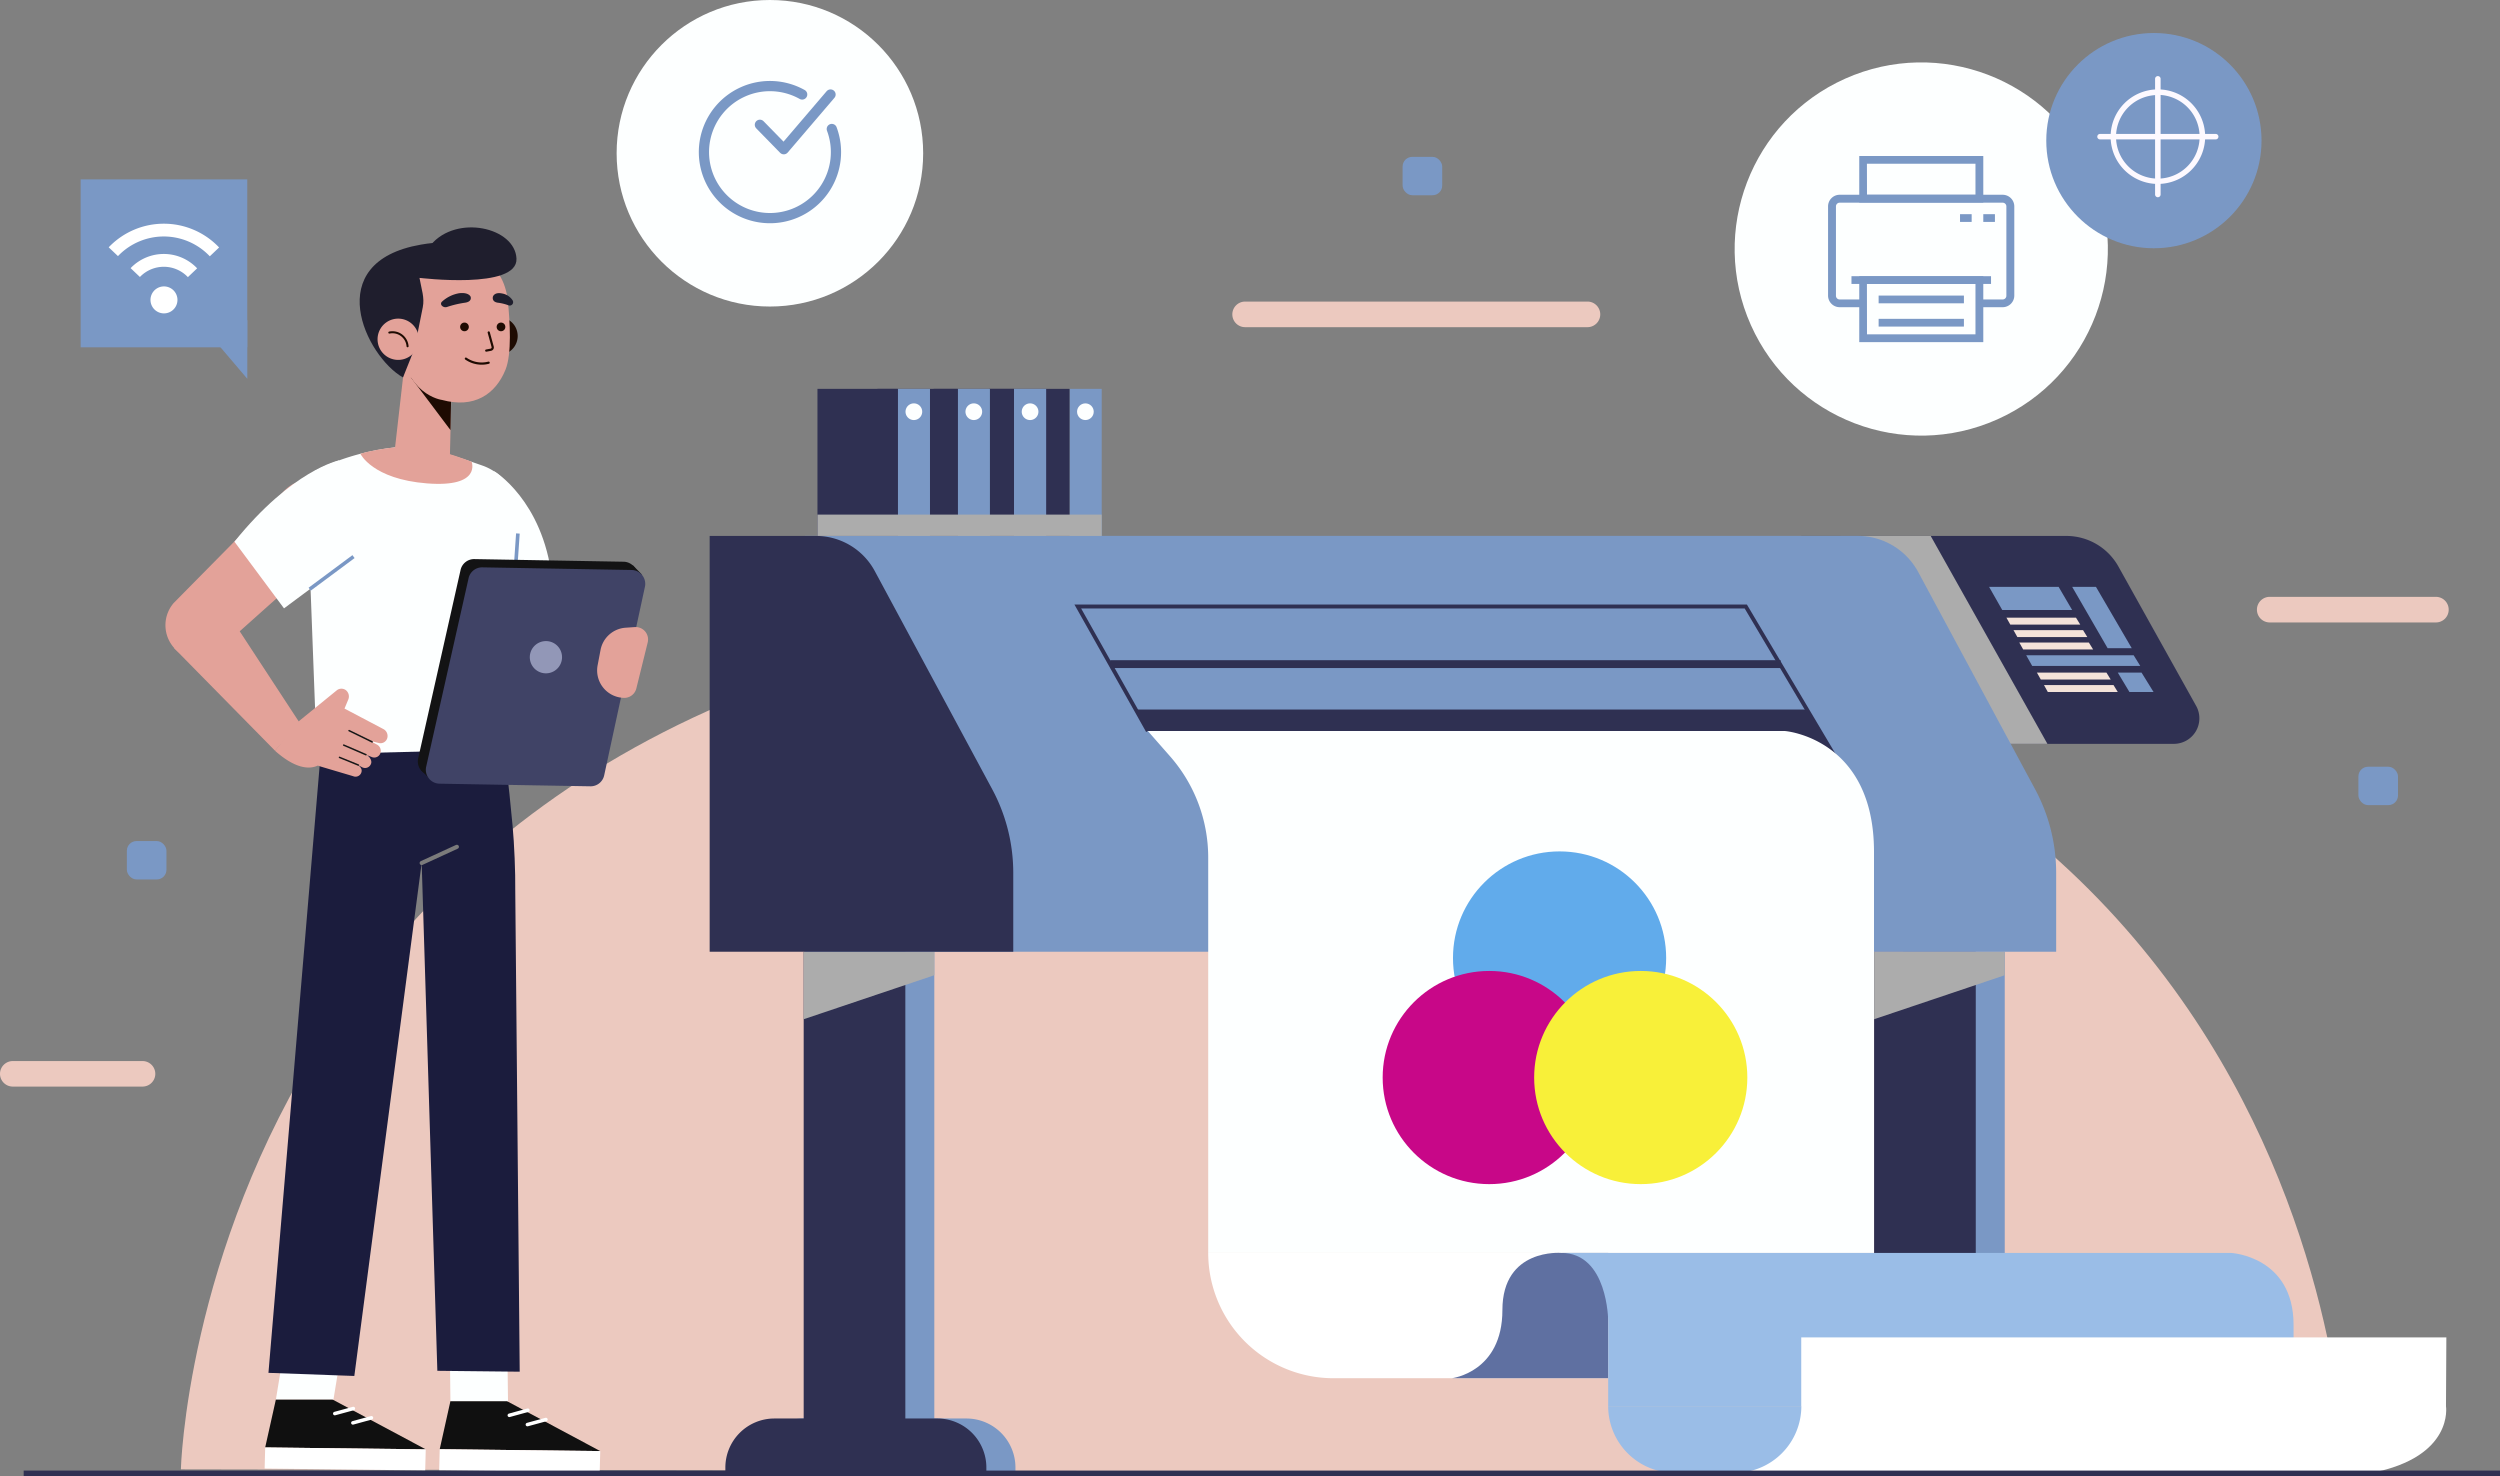 <svg xmlns="http://www.w3.org/2000/svg" xmlns:xlink="http://www.w3.org/1999/xlink" viewBox="0 0 674.8 398.42"><rect x="0" y="0" width="674.8" height="398.42" fill="#808080" stroke="none"/><defs><style>.cls-1,.cls-13,.cls-14,.cls-21,.cls-23,.cls-24,.cls-29,.cls-31,.cls-33,.cls-34,.cls-9{fill:none;}.cls-2{isolation:isolate;}.cls-3{fill:#fdffff;}.cls-4{fill:#7a98c5;}.cls-5{fill:#fdf9ff;}.cls-6{fill:#ecc9bf;}.cls-7{fill:#fff;}.cls-8{clip-path:url(#clip-path);}.cls-24,.cls-9{stroke:#7a98c5;}.cls-21,.cls-23,.cls-29,.cls-31,.cls-33,.cls-9{stroke-linecap:round;stroke-linejoin:round;}.cls-9{stroke-width:2.76px;}.cls-10{fill:#2f3052;}.cls-11{fill:#acacac;}.cls-11,.cls-15,.cls-16,.cls-17{mix-blend-mode:multiply;}.cls-12{fill:#f3e2d9;}.cls-13,.cls-14,.cls-34{stroke:#2f3052;}.cls-13,.cls-14,.cls-24,.cls-34{stroke-miterlimit:10;}.cls-13{stroke-width:1.06px;}.cls-14{stroke-width:2.12px;}.cls-15{fill:#61abeb;}.cls-16{fill:#c80788;}.cls-17{fill:#f8f039;}.cls-18{fill:#5f70a1;}.cls-19{fill:#9abde7;}.cls-20{fill:#101010;}.cls-21{stroke:#fff;stroke-width:0.96px;}.cls-22{fill:#1b1c3d;}.cls-23{stroke:#7b7b7b;stroke-width:1.11px;}.cls-24{stroke-width:0.98px;}.cls-25{fill:#e3a299;}.cls-26{fill:#131314;}.cls-27{fill:#404366;}.cls-28{fill:#9297b7;}.cls-29{stroke:#171717;stroke-width:0.41px;}.cls-30{fill:#1e0b02;}.cls-31,.cls-33{stroke:#1e0b02;}.cls-31{stroke-width:0.6px;}.cls-32{fill:#1f1e2d;}.cls-33{stroke-width:0.55px;}.cls-34{stroke-width:1.48px;}</style><clipPath id="clip-path" transform="translate(-48.78 -74.6)"><polyline class="cls-1" points="93.04 155.54 120.99 128.97 93.04 128.97 65.1 128.97 93.04 155.54"/></clipPath></defs><g class="cls-2"><g id="OBJECTS"><circle class="cls-3" cx="567.37" cy="141.82" r="50.36" transform="translate(-57.31 169.03) rotate(-24.06)"/><path class="cls-4" d="M589.34,157.52h-6.28v-2.09h6.28a1,1,0,0,0,1-1.05V130.31a1,1,0,0,0-1-1h-44a1,1,0,0,0-1,1v24.07a1,1,0,0,0,1,1.05h6.28v2.09h-6.28a3.14,3.14,0,0,1-3.13-3.14V130.31a3.14,3.14,0,0,1,3.13-3.14h44a3.15,3.15,0,0,1,3.14,3.14v24.07A3.15,3.15,0,0,1,589.34,157.52Z" transform="translate(-48.78 -74.6)"/><path class="cls-4" d="M584.11,166.94H550.63V149.15h33.48Zm-31.39-2.1H582v-13.6h-29.3Z" transform="translate(-48.78 -74.6)"/><path class="cls-4" d="M584.11,129.27H550.63V116.71h33.48Zm-31.39-2.1H582V118.8h-29.3Z" transform="translate(-48.78 -74.6)"/><rect class="cls-4" x="499.75" y="74.55" width="37.67" height="2.09"/><rect class="cls-4" x="529.05" y="57.81" width="3.14" height="2.09"/><rect class="cls-4" x="535.33" y="57.81" width="3.14" height="2.09"/><rect class="cls-4" x="507.08" y="79.78" width="23.02" height="2.09"/><rect class="cls-4" x="507.08" y="86.06" width="23.02" height="2.09"/><circle class="cls-4" cx="581.38" cy="37.96" r="29.05"/><path class="cls-5" d="M631.23,124.25A12.76,12.76,0,1,1,644,111.49,12.78,12.78,0,0,1,631.23,124.25Zm0-24a11.28,11.28,0,1,0,11.27,11.28A11.29,11.29,0,0,0,631.23,100.21Z" transform="translate(-48.78 -74.6)"/><path class="cls-5" d="M631.23,127.84a.75.75,0,0,1-.75-.74V95.88a.75.75,0,0,1,.75-.74.74.74,0,0,1,.74.74V127.1A.74.74,0,0,1,631.23,127.84Z" transform="translate(-48.78 -74.6)"/><path class="cls-5" d="M646.84,112.23H615.62a.74.74,0,1,1,0-1.48h31.22a.74.74,0,1,1,0,1.48Z" transform="translate(-48.78 -74.6)"/><path class="cls-6" d="M477.27,162.91h-92.4a3.45,3.45,0,0,1-3.46-3.45h0a3.46,3.46,0,0,1,3.46-3.46h92.4a3.46,3.46,0,0,1,3.45,3.46h0A3.45,3.45,0,0,1,477.27,162.91Z" transform="translate(-48.78 -74.6)"/><path class="cls-6" d="M706.28,242.61H661.43a3.45,3.45,0,0,1-3.46-3.45h0a3.46,3.46,0,0,1,3.46-3.46h44.85a3.45,3.45,0,0,1,3.45,3.46h0A3.44,3.44,0,0,1,706.28,242.61Z" transform="translate(-48.78 -74.6)"/><path class="cls-6" d="M87.24,367.89h-35a3.45,3.45,0,0,1-3.46-3.45h0A3.46,3.46,0,0,1,52.24,361h35a3.46,3.46,0,0,1,3.46,3.46h0A3.45,3.45,0,0,1,87.24,367.89Z" transform="translate(-48.78 -74.6)"/><rect class="cls-4" x="636.58" y="206.96" width="10.69" height="10.36" rx="2.61"/><rect class="cls-4" x="378.59" y="42.34" width="10.69" height="10.36" rx="2.61"/><rect class="cls-4" x="34.24" y="227.02" width="10.69" height="10.36" rx="2.61"/><rect class="cls-4" x="70.56" y="123.03" width="44.97" height="45.33" transform="translate(137.3 216.78) rotate(180)"/><polygon class="cls-4" points="66.75 86.44 66.75 102.24 53.3 86.44 66.75 86.44"/><path class="cls-7" d="M96.68,155.54A3.64,3.64,0,1,1,93,151.91,3.64,3.64,0,0,1,96.68,155.54Z" transform="translate(-48.78 -74.6)"/><g class="cls-8"><path class="cls-7" d="M93,167.93a12.39,12.39,0,1,1,12.38-12.39A12.4,12.4,0,0,1,93,167.93Zm0-21.32a8.94,8.94,0,1,0,8.94,8.93A8.94,8.94,0,0,0,93,146.61Z" transform="translate(-48.78 -74.6)"/><path class="cls-7" d="M93,176.1a20.56,20.56,0,1,1,20.56-20.56A20.58,20.58,0,0,1,93,176.1Zm0-37.67a17.11,17.11,0,1,0,17.11,17.11A17.14,17.14,0,0,0,93,138.43Z" transform="translate(-48.78 -74.6)"/></g><circle class="cls-3" cx="207.81" cy="41.37" r="41.37"/><path class="cls-9" d="M273.3,109.42a17.82,17.82,0,1,1-8-9.32" transform="translate(-48.78 -74.6)"/><polyline class="cls-9" points="205.11 33.68 211.56 40.28 224.18 25.51"/><path class="cls-6" d="M97.6,471.21s5.75-233.42,293.8-233.42S681.85,472.28,681.85,472.28Z" transform="translate(-48.78 -74.6)"/><rect class="cls-4" x="513.68" y="256.89" width="27.44" height="140.79"/><path class="cls-4" d="M505.77,382.88h44A13.24,13.24,0,0,1,563,396.11v1.57a0,0,0,0,1,0,0H492.54a0,0,0,0,1,0,0v-1.57A13.24,13.24,0,0,1,505.77,382.88Z"/><rect class="cls-10" x="505.86" y="256.89" width="27.44" height="140.79"/><path class="cls-10" d="M498,382.88h44a13.24,13.24,0,0,1,13.24,13.24v1.57a0,0,0,0,1,0,0H484.72a0,0,0,0,1,0,0v-1.57A13.24,13.24,0,0,1,498,382.88Z"/><polygon class="cls-11" points="505.86 256.89 505.86 275.11 541.12 263.23 541.12 256.89 505.86 256.89"/><rect class="cls-4" x="224.75" y="256.89" width="27.44" height="140.79"/><path class="cls-4" d="M216.85,382.88h44a13.24,13.24,0,0,1,13.24,13.24v1.57a0,0,0,0,1,0,0H203.61a0,0,0,0,1,0,0v-1.57A13.24,13.24,0,0,1,216.85,382.88Z"/><rect class="cls-10" x="216.93" y="256.89" width="27.44" height="140.79"/><path class="cls-10" d="M209,382.88h44a13.24,13.24,0,0,1,13.24,13.24v1.57a0,0,0,0,1,0,0H195.79a0,0,0,0,1,0,0v-1.57A13.24,13.24,0,0,1,209,382.88Z"/><polygon class="cls-11" points="216.93 256.89 216.93 275.11 252.19 263.23 252.19 256.89 216.93 256.89"/><path class="cls-10" d="M535,219.26h71.55a16.1,16.1,0,0,1,14,8.2l21,37.65a6.89,6.89,0,0,1-6,10.27H559.28Z" transform="translate(-48.78 -74.6)"/><polygon class="cls-11" points="521.13 144.66 552.64 200.78 527.4 200.78 496.79 144.66 521.13 144.66"/><polygon class="cls-4" points="536.89 158.4 540.45 164.66 559.32 164.66 555.66 158.4 536.89 158.4"/><polygon class="cls-12" points="541.57 166.72 542.62 168.59 561.5 168.59 560.35 166.72 541.57 166.72"/><polygon class="cls-12" points="543.48 170.09 544.53 171.96 563.41 171.96 562.26 170.09 543.48 170.09"/><polygon class="cls-12" points="545.05 173.44 546.1 175.31 564.98 175.31 563.83 173.44 545.05 173.44"/><polygon class="cls-12" points="549.8 181.54 550.85 183.42 569.72 183.42 568.57 181.54 549.8 181.54"/><polygon class="cls-12" points="551.71 184.91 552.75 186.79 571.63 186.79 570.48 184.91 551.71 184.91"/><polygon class="cls-4" points="546.91 176.87 548.53 179.75 577.7 179.75 575.92 176.87 546.91 176.87"/><polygon class="cls-4" points="559.32 158.4 568.89 174.96 575.4 174.96 565.74 158.4 559.32 158.4"/><polygon class="cls-4" points="571.63 181.54 574.78 186.79 581.29 186.79 578.04 181.54 571.63 181.54"/><path class="cls-4" d="M266.1,331.49H603.78V310.2a47.68,47.68,0,0,0-5.7-22.6L566.54,229a18.54,18.54,0,0,0-16.31-9.75H266.1Z" transform="translate(-48.78 -74.6)"/><path class="cls-10" d="M240.33,331.49h81.95V310.2a47.68,47.68,0,0,0-5.7-22.6l-31.7-58.89a18,18,0,0,0-15.81-9.45H240.33Z" transform="translate(-48.78 -74.6)"/><polyline class="cls-13" points="309.83 197.32 290.91 163.7 471.22 163.7 495.22 204.13"/><line class="cls-14" x1="299.68" y1="179.26" x2="480.62" y2="179.26"/><polygon class="cls-10" points="306.56 191.51 487.8 191.51 495.22 204.13 309.83 197.32 306.56 191.51"/><rect class="cls-4" x="288.69" y="104.96" width="8.68" height="39.7"/><rect class="cls-10" x="267" y="104.96" width="21.69" height="39.7"/><rect class="cls-4" x="273.7" y="104.96" width="8.68" height="39.7"/><rect class="cls-10" x="252.01" y="104.96" width="21.69" height="39.7"/><rect class="cls-4" x="258.52" y="104.96" width="8.68" height="39.7"/><rect class="cls-10" x="236.83" y="104.96" width="21.69" height="39.7"/><rect class="cls-4" x="242.34" y="104.96" width="8.68" height="39.7"/><rect class="cls-10" x="220.65" y="104.96" width="21.69" height="39.7"/><path class="cls-3" d="M297.7,185.73a2.25,2.25,0,1,1-2.24-2.25A2.24,2.24,0,0,1,297.7,185.73Z" transform="translate(-48.78 -74.6)"/><path class="cls-3" d="M313.88,185.73a2.25,2.25,0,1,1-2.24-2.25A2.24,2.24,0,0,1,313.88,185.73Z" transform="translate(-48.78 -74.6)"/><path class="cls-3" d="M329.07,185.73a2.25,2.25,0,1,1-2.25-2.25A2.25,2.25,0,0,1,329.07,185.73Z" transform="translate(-48.78 -74.6)"/><circle class="cls-3" cx="292.97" cy="111.13" r="2.25"/><rect class="cls-11" x="220.65" y="138.9" width="76.72" height="5.76"/><path class="cls-7" d="M374.9,412.79h0a33.82,33.82,0,0,0,33.81,33.82h74.15V412.79Z" transform="translate(-48.78 -74.6)"/><path class="cls-3" d="M358.61,271.92h172s24,1.92,24,32.59V412.79H374.9V306.07a41.4,41.4,0,0,0-10.31-27.34Z" transform="translate(-48.78 -74.6)"/><circle class="cls-15" cx="420.96" cy="258.58" r="28.77"/><circle class="cls-16" cx="401.98" cy="290.85" r="28.77"/><circle class="cls-17" cx="442.87" cy="290.85" r="28.77"/><path class="cls-18" d="M470.22,412.79s-15.91-1.39-15.91,15.42-13.64,18.4-13.64,18.4h42.19V412.79Z" transform="translate(-48.78 -74.6)"/><path class="cls-19" d="M470.22,412.79H651s16.86.89,16.86,19.44v21.92h-185v-23.1S482.77,412.79,470.22,412.79Z" transform="translate(-48.78 -74.6)"/><path class="cls-7" d="M709,454.15s2.22,13.64-20,18H513.63l21.34-18V435.59H709.1Z" transform="translate(-48.78 -74.6)"/><path class="cls-19" d="M482.86,454.15h0a18,18,0,0,0,18,18H517a18,18,0,0,0,18-18H482.86Z" transform="translate(-48.78 -74.6)"/><polygon class="cls-20" points="74.47 377.73 89.71 377.73 114.92 391.21 71.58 390.69 74.47 377.73"/><polygon class="cls-7" points="71.43 396.39 71.58 390.69 114.92 391.21 114.77 396.91 71.43 396.39"/><line class="cls-21" x1="100.25" y1="382.69" x2="95.25" y2="384.06"/><line class="cls-21" x1="95.37" y1="380.19" x2="90.37" y2="381.55"/><polygon class="cls-3" points="93.55 356.24 78.01 356.24 74.47 377.73 90.01 377.73 93.55 356.24"/><polygon class="cls-20" points="121.58 378.19 136.82 378.19 162.02 391.68 118.69 391.16 121.58 378.19"/><polygon class="cls-7" points="118.54 396.86 118.69 391.16 162.02 391.68 161.87 397.38 118.54 396.86"/><line class="cls-21" x1="147.35" y1="383.16" x2="142.36" y2="384.52"/><line class="cls-21" x1="142.47" y1="380.65" x2="137.48" y2="382.02"/><polygon class="cls-3" points="136.86 356.71 121.33 356.71 121.58 378.19 137.12 378.19 136.86 356.71"/><path class="cls-22" d="M183.48,269.41s1.29,2.75,3.65,28c.48,5.2.78,12.44.73,17.66l1.2,129.78-22.23-.24-4.23-137.1L144.42,446l-23.18-.84,14.49-171.81,10.46-1.81Z" transform="translate(-48.78 -74.6)"/><line class="cls-23" x1="113.82" y1="232.94" x2="123.32" y2="228.57"/><path class="cls-3" d="M182.18,201.79s13.06,7.78,15.59,28.86l-18.64,10.24Z" transform="translate(-48.78 -74.6)"/><path class="cls-3" d="M157.23,195.2a65.46,65.46,0,0,0-18.76,4.36c-1.46.59-2.91,1.23-4.23,1.92-4.16,2.18-2.92,6.89-2.4,11.69l2.45,65,52.43-1.33,2.08-61.51a14.77,14.77,0,0,0-9.63-15c-6.87-2.42-15.25-5.14-18.9-5.36Z" transform="translate(-48.78 -74.6)"/><line class="cls-24" x1="138.49" y1="163.02" x2="139.79" y2="144"/><path class="cls-25" d="M176.08,199.23s-9.65-3.78-15.81-4.29c0,0-8.42.36-14.21,2.14,0,0,3.21,6.85,18,8S176.08,199.23,176.08,199.23Z" transform="translate(-48.78 -74.6)"/><path class="cls-26" d="M220.71,230.71l-11,50.9a3.75,3.75,0,0,1-3.73,3l-40.74-.72a3.75,3.75,0,0,1-3.59-4.57l11.45-50.89a3.75,3.75,0,0,1,3.72-2.92l40.25.71A3.75,3.75,0,0,1,220.71,230.71Z" transform="translate(-48.78 -74.6)"/><polygon class="cls-26" points="170.81 152.56 173.22 155.04 116.16 210.43 113.58 207.76 170.81 152.56"/><path class="cls-27" d="M222.87,232.94l-11,50.9a3.74,3.74,0,0,1-3.73,3l-40.74-.71a3.76,3.76,0,0,1-3.59-4.57l11.45-50.89a3.74,3.74,0,0,1,3.72-2.93l40.25.71A3.74,3.74,0,0,1,222.87,232.94Z" transform="translate(-48.78 -74.6)"/><path class="cls-28" d="M200.46,251.54a4.35,4.35,0,1,1-4.78-3.87A4.33,4.33,0,0,1,200.46,251.54Z" transform="translate(-48.78 -74.6)"/><path class="cls-25" d="M223.61,248l-3.07,12.43a3.34,3.34,0,0,1-3.3,2.54h0a7.41,7.41,0,0,1-7.15-8.8l.79-4.14a7.4,7.4,0,0,1,6.79-6l2.47-.17A3.35,3.35,0,0,1,223.61,248Z" transform="translate(-48.78 -74.6)"/><polygon class="cls-25" points="56.23 157.46 80.88 195.11 74.24 202.64 47.03 174.98 56.23 157.46"/><path class="cls-25" d="M152.32,271.42l-10.55-5.56,1-2.4a2.17,2.17,0,0,0-.56-2.51,2,2,0,0,0-2.55,0l-10.39,8.46L123,277.24c5.7,5.06,9.42,5,11.57,4l.75.26,8.76,2.6a1.65,1.65,0,0,0,2.16-.8c.28-.6.39-1.55-1.3-2.44l1.69.89a1.7,1.7,0,0,0,2.25-.88c.38-.77-.09-1.79-1.08-2.46l1.3.52a1.76,1.76,0,0,0,2.38-1.09,1.94,1.94,0,0,0-1-2.29l-1.87-1,2.22.55a1.91,1.91,0,0,0,2.49-1.3A2.11,2.11,0,0,0,152.32,271.42Z" transform="translate(-48.78 -74.6)"/><line class="cls-29" x1="100.46" y1="200.26" x2="94.22" y2="197.21"/><line class="cls-29" x1="98.78" y1="203.71" x2="92.77" y2="201.12"/><line class="cls-29" x1="96.74" y1="206.51" x2="91.64" y2="204.43"/><path class="cls-25" d="M139.59,221.68l-31.35,28a8.42,8.42,0,0,1-11,1.12h0a9.18,9.18,0,0,1-1.59-13.42l29.48-29.88a9.69,9.69,0,0,1,13.61-1.15h0A10.57,10.57,0,0,1,139.59,221.68Z" transform="translate(-48.78 -74.6)"/><path class="cls-3" d="M140.28,198.87s-12.59,2.54-28.22,21.94l13.38,18,20.4-15.16Z" transform="translate(-48.78 -74.6)"/><line class="cls-24" x1="83.59" y1="159.03" x2="95.42" y2="150.24"/><path class="cls-30" d="M178.46,166.42a5.09,5.09,0,1,0,3.84-6.09A5.09,5.09,0,0,0,178.46,166.42Z" transform="translate(-48.78 -74.6)"/><polygon class="cls-25" points="121.87 104.38 121.41 124.39 106.37 123.09 110.08 90.56 121.87 104.38"/><polygon class="cls-30" points="121.6 116.1 110.87 101.83 121.8 105.46 121.6 116.1"/><path class="cls-25" d="M177.7,144.8c5.14.68,7.65,6.13,8.15,11,.59,5.63,1.11,14.35-.64,18.63-2.7,6.61-8.45,10.48-17.14,8.12,0,0-10.17-1.24-11.64-16.57C154.69,147.85,166.76,143.33,177.7,144.8Z" transform="translate(-48.78 -74.6)"/><path class="cls-30" d="M182.86,163.05a1.17,1.17,0,1,0,.93-1.36A1.17,1.17,0,0,0,182.86,163.05Z" transform="translate(-48.78 -74.6)"/><path class="cls-30" d="M173,163.05a1.17,1.17,0,1,0,.93-1.36A1.17,1.17,0,0,0,173,163.05Z" transform="translate(-48.78 -74.6)"/><path class="cls-31" d="M180.7,164.34l1.06,3.87a.64.64,0,0,1-.5.79l-1.23.23" transform="translate(-48.78 -74.6)"/><path class="cls-32" d="M181.84,154.64s-.46,1.38,1.26,1.66A12.59,12.59,0,0,1,186,157a.93.93,0,0,0,1.14-.34h0a.93.93,0,0,0,0-1,4.24,4.24,0,0,0-2.86-1.85C182.23,153.38,181.84,154.64,181.84,154.64Z" transform="translate(-48.78 -74.6)"/><path class="cls-32" d="M175.81,154.7s.53,1.39-1.69,1.63a27.18,27.18,0,0,0-4.65,1.12,1.35,1.35,0,0,1-1.45-.37h0a.74.74,0,0,1,0-1,9.13,9.13,0,0,1,4.69-2.33C175.37,153.43,175.81,154.7,175.81,154.7Z" transform="translate(-48.78 -74.6)"/><path class="cls-31" d="M174.53,171.4a7.46,7.46,0,0,0,6.14,1.1" transform="translate(-48.78 -74.6)"/><path class="cls-32" d="M160.66,168.72l2.24-11.2c.51-2.6-.33-4.74-.89-7.9,9.84,0,21.42-.13,21.42-1,0,0-2.8-11.19-21-8-27.36,4.74-14.83,30.26-4.87,35.86Z" transform="translate(-48.78 -74.6)"/><path class="cls-25" d="M150.83,167.41a5.57,5.57,0,1,0,4.21-6.67A5.57,5.57,0,0,0,150.83,167.41Z" transform="translate(-48.78 -74.6)"/><path class="cls-33" d="M153.87,164.37a4.09,4.09,0,0,1,4.92,3.69" transform="translate(-48.78 -74.6)"/><path class="cls-32" d="M162,149.6s26.57,3.26,26.19-5.19-16.16-12-23.09-3.75Z" transform="translate(-48.78 -74.6)"/><line class="cls-34" x1="6.39" y1="397.68" x2="674.8" y2="397.68"/></g></g></svg>